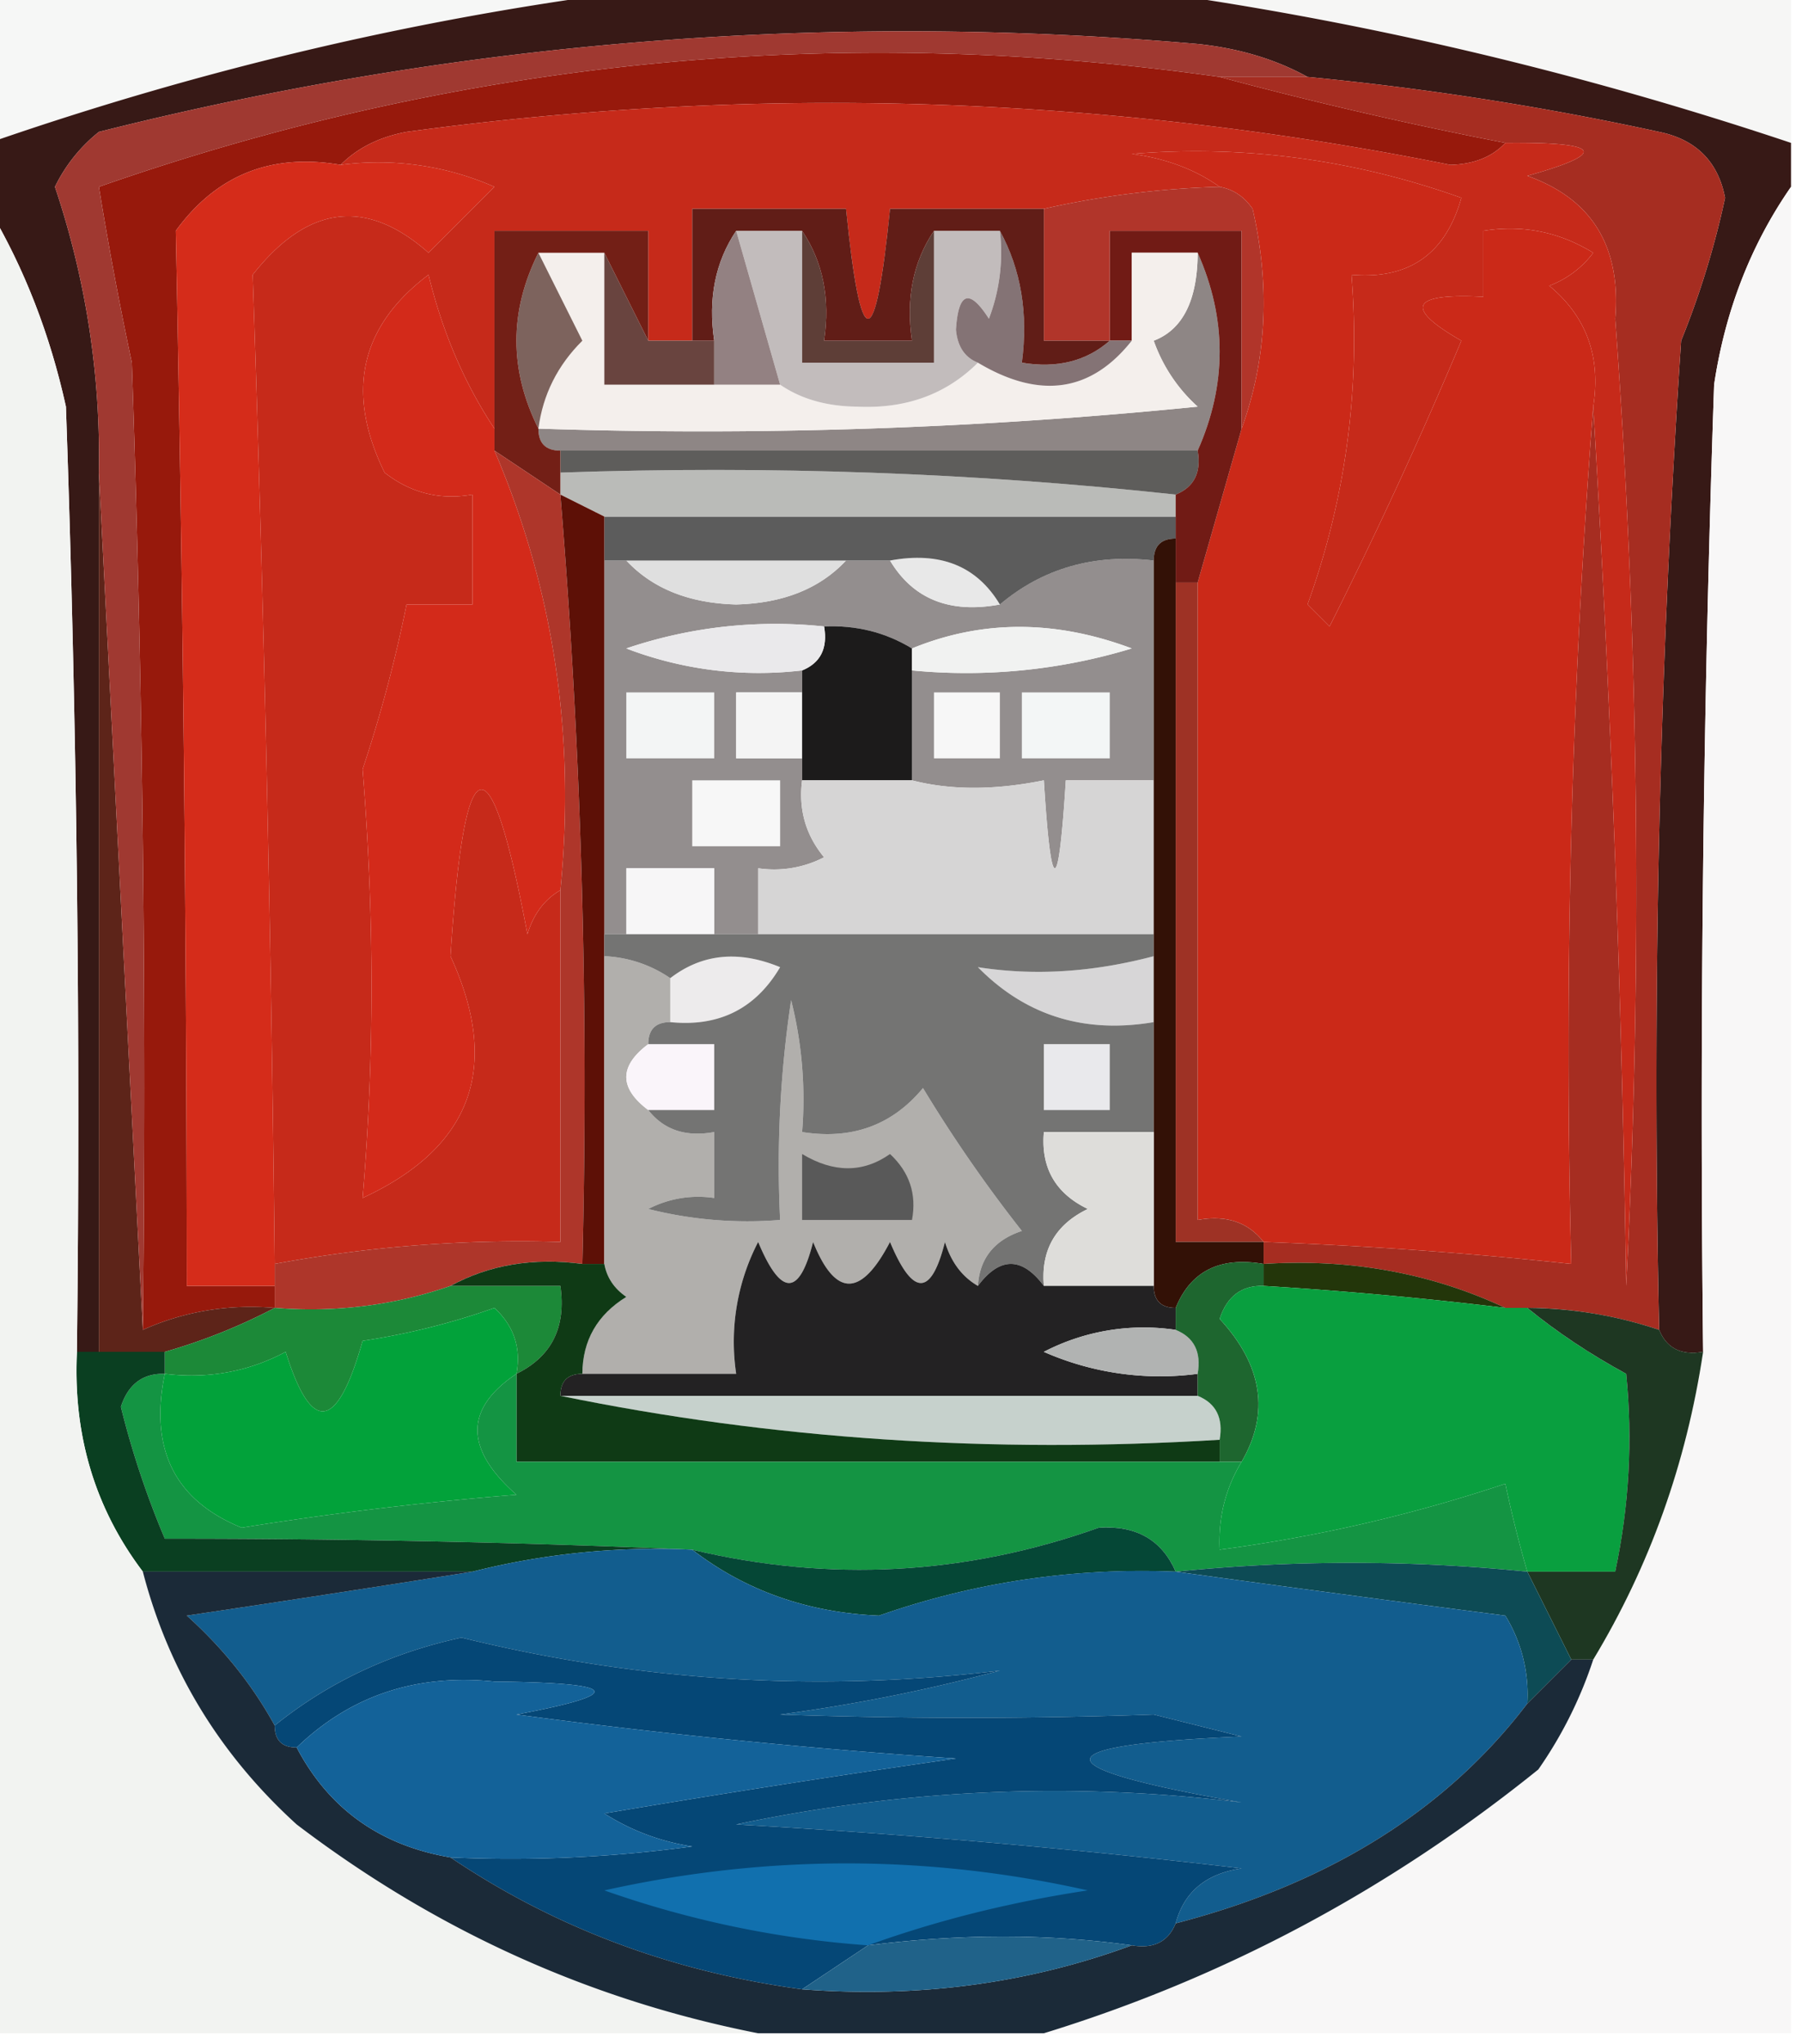 <svg xmlns="http://www.w3.org/2000/svg" width="82" height="93" style="shape-rendering:geometricPrecision;text-rendering:geometricPrecision;image-rendering:optimizeQuality;fill-rule:evenodd;clip-rule:evenodd"><path style="opacity:1" fill="#f6f7f6" d="M-.5-.5h30C19.334.755 9.334 3.089-.5 6.5v-7z"/><path style="opacity:1" fill="#f6f6f5" d="M51.5-.5h30v7c-9.895-3.31-19.895-5.642-30-7z"/><path style="opacity:1" fill="#371916" d="M29.5-.5h22c10.105 1.358 20.105 3.69 30 7v2c-1.828 2.635-2.995 5.635-3.5 9a968.43 968.43 0 0 0-.5 44c-.992.172-1.658-.162-2-1-.333-15.015 0-30.015 1-45a39.141 39.141 0 0 0 2-6.5c-.32-1.653-1.32-2.653-3-3a135.8 135.8 0 0 0-16-2.5c-1.452-.802-3.118-1.302-5-1.5-16.915-1.468-33.582-.135-50 4a7.253 7.253 0 0 0-2 2.5 38.502 38.502 0 0 1 2 13v40h-1c.167-14.337 0-28.67-.5-43-.725-3.29-1.892-6.29-3.5-9v-3c9.834-3.411 19.834-5.745 30-7z"/><path style="opacity:1" fill="#97190c" d="M55.5 3.5a188.422 188.422 0 0 0 13 3c-.597.639-1.43.972-2.5 1C50.255 4.338 34.422 3.838 18.5 6c-1.238.232-2.238.732-3 1.5-3.152-.541-5.652.459-7.5 3 .324 15.982.49 31.981.5 48h4v1c-2.12-.175-4.12.159-6 1 .167-14.67 0-29.337-.5-44a168.09 168.09 0 0 1-1.5-8c16.54-5.795 33.54-7.461 51-5z"/><path style="opacity:1" fill="#f8f7f7" d="M81.5 8.5v84h-34c8.206-2.522 15.706-6.522 22.5-12a19.16 19.16 0 0 0 2.5-5c2.573-4.261 4.24-8.928 5-14-.167-14.67 0-29.337.5-44 .505-3.365 1.672-6.365 3.5-9z"/><path style="opacity:1" fill="#a62d21" d="M55.5 3.5h4a135.8 135.8 0 0 1 16 2.5c1.68.347 2.68 1.347 3 3a39.141 39.141 0 0 1-2 6.5 507.132 507.132 0 0 0-1 45 19.242 19.242 0 0 0-6-1h-1c-3.376-1.582-7.042-2.249-11-2v-1c4.681.169 9.348.502 14 1a380.842 380.842 0 0 1 1-39 893.626 893.626 0 0 1 1.5 40c.748-14.68.58-29.346-.5-44 .274-3.286-1.06-5.453-4-6.5 3.726-1.043 3.393-1.543-1-1.5a188.422 188.422 0 0 1-13-3z"/><path style="opacity:1" fill="#5d2419" d="m4.5 21.5 2 39c1.88-.841 3.88-1.175 6-1a26.326 26.326 0 0 1-5 2h-3v-40z"/><path style="opacity:1" fill="#a03931" d="M59.5 3.5h-4c-17.46-2.461-34.46-.795-51 5a168.09 168.09 0 0 0 1.5 8c.5 14.663.667 29.33.5 44l-2-39a38.502 38.502 0 0 0-2-13 7.253 7.253 0 0 1 2-2.5c16.418-4.135 33.085-5.468 50-4 1.882.198 3.548.698 5 1.5z"/><path style="opacity:1" fill="#d52c1a" d="M15.5 7.5a13.117 13.117 0 0 1 7 1l-3 3c-2.836-2.508-5.502-2.174-8 1 .506 14.871.84 29.871 1 45v1h-4c-.01-16.019-.176-32.019-.5-48 1.848-2.541 4.348-3.541 7.5-3z"/><path style="opacity:1" fill="#c62a1a" d="M68.5 6.5c4.393-.043 4.726.457 1 1.5 2.94 1.047 4.274 3.214 4 6.5a353.323 353.323 0 0 1 .5 44 893.626 893.626 0 0 0-1.5-40c.359-2.266-.308-4.1-2-5.5a4.452 4.452 0 0 0 2-1.5c-1.545-.952-3.212-1.285-5-1v3c-3.297-.171-3.63.495-1 2a210.747 210.747 0 0 1-6 13l-1-1c1.743-4.833 2.41-9.833 2-15 2.614.223 4.28-.944 5-3.5-4.886-1.745-9.886-2.412-15-2 1.558.21 2.892.71 4 1.5a41.583 41.583 0 0 0-8 1h-7c-.667 6.667-1.333 6.667-2 0h-7v6h-2v-5h-7v9c-1.368-2.064-2.368-4.398-3-7-3.118 2.348-3.785 5.348-2 9 1.189.929 2.522 1.262 4 1v5h-3a63.886 63.886 0 0 1-2 7.5c.54 6.681.54 13.181 0 19.5 4.981-2.302 6.315-5.969 4-11 .629-9.76 1.795-10.093 3.5-1 .278-.916.778-1.583 1.5-2v16a61.253 61.253 0 0 0-13 1c-.16-15.129-.494-30.129-1-45 2.498-3.174 5.164-3.508 8-1l3-3a13.117 13.117 0 0 0-7-1c.762-.768 1.762-1.268 3-1.5C34.422 3.838 50.255 4.338 66 7.5c1.07-.028 1.903-.361 2.5-1z"/><path style="opacity:1" fill="#cb2918" d="M72.5 18.5a380.842 380.842 0 0 0-1 39 198.618 198.618 0 0 0-14-1c-.709-.904-1.709-1.237-3-1v-29l2-7c1.14-3.14 1.307-6.473.5-10-.383-.556-.883-.89-1.5-1-1.108-.79-2.442-1.29-4-1.5 5.114-.412 10.114.255 15 2-.72 2.556-2.386 3.723-5 3.5.41 5.167-.257 10.167-2 15l1 1c2.15-4.271 4.15-8.605 6-13-2.63-1.505-2.297-2.171 1-2v-3c1.788-.285 3.455.048 5 1a4.452 4.452 0 0 1-2 1.5c1.692 1.4 2.359 3.234 2 5.5z"/><path style="opacity:1" fill="#938e8e" d="M27.5 25.5h1c1.194 1.277 2.86 1.944 5 2 2.14-.056 3.806-.723 5-2h2c1.052 1.756 2.719 2.423 5 2 1.956-1.648 4.29-2.315 7-2v10h-4c-.333 5.333-.667 5.333-1 0-2.241.454-4.241.454-6 0v-5a25.87 25.87 0 0 0 10-1c-3.48-1.306-6.813-1.306-10 0-1.208-.734-2.541-1.067-4-1a21.12 21.12 0 0 0-9 1 16.869 16.869 0 0 0 8 1v1h-3v3h3v1c-.17 1.322.163 2.489 1 3.5a4.932 4.932 0 0 1-3 .5v3h-2v-3h-4v3h-1v-17z"/><path style="opacity:1" fill="#f3f6f6" d="M46.5 31.5h4v3h-4v-3z"/><path style="opacity:1" fill="#f7f7f7" d="M42.5 31.5h3v3h-3v-3z"/><path style="opacity:1" fill="#f4f4f4" d="M36.5 31.5v3h-3v-3h3z"/><path style="opacity:1" fill="#f3f5f5" d="M28.5 31.5h4v3h-4v-3z"/><path style="opacity:1" fill="#1c1b1b" d="M37.5 28.5c1.459-.067 2.792.266 4 1v6h-5v-5c.838-.342 1.172-1.008 1-2z"/><path style="opacity:1" fill="#f1f2f1" d="M41.5 30.5v-1c3.187-1.306 6.52-1.306 10 0a25.87 25.87 0 0 1-10 1z"/><path style="opacity:1" fill="#eae9eb" d="M37.5 28.5c.172.992-.162 1.658-1 2a16.869 16.869 0 0 1-8-1 21.12 21.12 0 0 1 9-1z"/><path style="opacity:1" fill="#e8e8e8" d="M40.5 25.5c2.281-.423 3.948.244 5 2-2.281.423-3.948-.244-5-2z"/><path style="opacity:1" fill="#dfdfdf" d="M28.5 25.5h10c-1.194 1.277-2.86 1.944-5 2-2.14-.056-3.806-.723-5-2z"/><path style="opacity:1" fill="#5c5c5c" d="M27.5 23.5h26v1c-.667 0-1 .333-1 1-2.71-.315-5.044.352-7 2-1.052-1.756-2.719-2.423-5-2h-13v-2z"/><path style="opacity:1" fill="#babbb8" d="M25.5 22.5v-1c9.515-.327 18.848.006 28 1v1h-26l-2-1z"/><path style="opacity:1" fill="#5e5d5b" d="M25.5 21.5v-1h29c.172.992-.162 1.658-1 2-9.152-.994-18.485-1.327-28-1z"/><path style="opacity:1" fill="#8e8685" d="M54.5 11.5c1.333 3 1.333 6 0 9h-29c-.667 0-1-.333-1-1a225.87 225.87 0 0 0 30-1 7.291 7.291 0 0 1-2-3c1.324-.506 1.99-1.84 2-4z"/><path style="opacity:1" fill="#711b15" d="m56.5 19.5-2 7h-1v-4c.838-.342 1.172-1.008 1-2 1.333-3 1.333-6 0-9h-3v4h-1v-5h6v9z"/><path style="opacity:1" fill="#f4efec" d="M24.5 11.5h3v6h8c.949.652 2.115.986 3.5 1 2.22.107 4.054-.56 5.5-2 2.81 1.678 5.143 1.345 7-1v-4h3c-.01 2.16-.676 3.494-2 4a7.291 7.291 0 0 0 2 3 225.87 225.87 0 0 1-30 1c.203-1.544.87-2.878 2-4l-2-4z"/><path style="opacity:1" fill="#b1352a" d="M55.5 8.5c.617.11 1.117.444 1.5 1 .807 3.527.64 6.86-.5 10v-9h-6v5h-3v-6a41.583 41.583 0 0 1 8-1z"/><path style="opacity:1" fill="#c2bcbc" d="M33.5 10.5h3v6h6v-6h3a8.434 8.434 0 0 1-.5 4c-.89-1.388-1.39-1.222-1.5.5.07.765.403 1.265 1 1.5-1.446 1.44-3.28 2.107-5.5 2-1.385-.014-2.551-.348-3.5-1l-2-7z"/><path style="opacity:1" fill="#7d635d" d="m24.5 11.5 2 4c-1.13 1.122-1.797 2.456-2 4-1.333-2.667-1.333-5.333 0-8z"/><path style="opacity:1" fill="#847375" d="M45.5 10.5c.961 1.765 1.295 3.765 1 6 1.599.268 2.932-.066 4-1h1c-1.857 2.345-4.19 2.678-7 1-.597-.235-.93-.735-1-1.5.11-1.722.61-1.888 1.5-.5a8.434 8.434 0 0 0 .5-4z"/><path style="opacity:1" fill="#5e3e37" d="M36.5 10.5c.951 1.419 1.285 3.085 1 5h4c-.285-1.915.049-3.581 1-5v6h-6v-6z"/><path style="opacity:1" fill="#69443f" d="m27.5 11.5 2 4h3v2h-5v-6z"/><path style="opacity:1" fill="#731f16" d="m29.5 15.5-2-4h-3c-1.333 2.667-1.333 5.333 0 8 0 .667.333 1 1 1v2l-3-2v-10h7v5z"/><path style="opacity:1" fill="#611d17" d="M47.5 9.5v6h3c-1.068.934-2.401 1.268-4 1 .295-2.235-.039-4.235-1-6h-3c-.951 1.419-1.285 3.085-1 5h-4c.285-1.915-.049-3.581-1-5h-3c-.951 1.419-1.285 3.085-1 5h-1v-6h7c.667 6.667 1.333 6.667 2 0h7z"/><path style="opacity:1" fill="#938182" d="m33.5 10.5 2 7h-3v-2c-.285-1.915.049-3.581 1-5z"/><path style="opacity:1" fill="#d32a1a" d="M22.5 19.5v1c2.697 6.305 3.697 12.971 3 20-.722.417-1.222 1.084-1.5 2-1.705-9.093-2.871-8.76-3.5 1 2.315 5.031.981 8.698-4 11 .54-6.319.54-12.819 0-19.5a63.886 63.886 0 0 0 2-7.5h3v-5c-1.478.262-2.811-.071-4-1-1.785-3.652-1.118-6.652 2-9 .632 2.602 1.632 4.936 3 7z"/><path style="opacity:1" fill="#ae362a" d="m22.5 20.5 3 2a326.73 326.73 0 0 1 1 35c-2.235-.295-4.235.039-6 1-2.555.888-5.221 1.221-8 1v-2a61.253 61.253 0 0 1 13-1v-16c.697-7.029-.303-13.695-3-20z"/><path style="opacity:1" fill="#f7f7f7" d="M31.5 35.5h4v3h-4v-3z"/><path style="opacity:1" fill="#d6d5d5" d="M36.5 35.5h5c1.759.454 3.759.454 6 0 .333 5.333.667 5.333 1 0h4v7h-18v-3a4.932 4.932 0 0 0 3-.5c-.837-1.011-1.17-2.178-1-3.5z"/><path style="opacity:1" fill="#9e3225" d="M53.5 26.5h1v29c1.291-.237 2.291.096 3 1h-4v-30z"/><path style="opacity:1" fill="#f7f6f7" d="M32.5 42.5h-4v-3h4v3z"/><path style="opacity:1" fill="#5d1006" d="m25.5 22.5 2 1v34h-1a326.73 326.73 0 0 0-1-35z"/><path style="opacity:1" fill="#edebec" d="M30.5 46.5v-2c1.446-1.113 3.113-1.28 5-.5-1.117 1.892-2.784 2.725-5 2.5z"/><path style="opacity:1" fill="#d7d6d7" d="M52.5 43.5v3c-3.165.536-5.831-.297-8-2.5 2.561.401 5.228.234 8-.5z"/><path style="opacity:1" fill="#b1afac" d="M27.5 43.5a5.728 5.728 0 0 1 3 1v2c-.667 0-1 .333-1 1-1.333 1-1.333 2 0 3 .709.904 1.709 1.237 3 1v3a4.932 4.932 0 0 0-3 .5c1.973.495 3.973.662 6 .5-.165-3.35.002-6.683.5-10 .495 1.973.662 3.973.5 6 2.266.359 4.1-.308 5.5-2a64.415 64.415 0 0 0 4.5 6.5c-1.256.417-1.923 1.25-2 2.5-.722-.417-1.222-1.084-1.5-2-.626 2.491-1.46 2.491-2.5 0-1.316 2.528-2.483 2.528-3.5 0-.626 2.491-1.46 2.491-2.5 0a9.864 9.864 0 0 0-1 6h-7c.01-1.517.677-2.684 2-3.5-.556-.383-.89-.883-1-1.5v-14z"/><path style="opacity:1" fill="#faf5fa" d="M29.5 47.5h3v3h-3c-1.333-1-1.333-2 0-3z"/><path style="opacity:1" fill="#747473" d="M27.5 43.5v-1h25v1c-2.772.734-5.439.901-8 .5 2.169 2.203 4.835 3.036 8 2.5v5h-5c-.14 1.624.527 2.79 2 3.5-1.473.71-2.14 1.876-2 3.5-1-1.333-2-1.333-3 0 .077-1.25.744-2.083 2-2.5a64.415 64.415 0 0 1-4.5-6.5c-1.4 1.692-3.234 2.359-5.5 2a18.436 18.436 0 0 0-.5-6 50.441 50.441 0 0 0-.5 10 18.436 18.436 0 0 1-6-.5 4.932 4.932 0 0 1 3-.5v-3c-1.291.237-2.291-.096-3-1h3v-3h-3c0-.667.333-1 1-1 2.216.225 3.883-.608 5-2.5-1.887-.78-3.554-.613-5 .5a5.728 5.728 0 0 0-3-1z"/><path style="opacity:1" fill="#e9e9ec" d="M47.5 47.5h3v3h-3v-3z"/><path style="opacity:1" fill="#331106" d="M53.5 24.5v32h4v1c-1.983-.343-3.317.324-4 2-.667 0-1-.333-1-1v-33c0-.667.333-1 1-1z"/><path style="opacity:1" fill="#deddda" d="M52.5 51.5v7h-5c-.14-1.624.527-2.79 2-3.5-1.473-.71-2.14-1.876-2-3.5h5z"/><path style="opacity:1" fill="#595959" d="M36.5 52.5c1.44.863 2.774.863 4 0 .886.825 1.219 1.825 1 3h-5v-3z"/><path style="opacity:1" fill="#23360a" d="M57.5 58.5v-1c3.958-.249 7.624.418 11 2a185.644 185.644 0 0 0-11-1z"/><path style="opacity:1" fill="#232223" d="M44.5 58.5c1-1.333 2-1.333 3 0h5c0 .667.333 1 1 1v1a9.864 9.864 0 0 0-6 1 13.117 13.117 0 0 0 7 1v1h-29c0-.667.333-1 1-1h7a9.864 9.864 0 0 1 1-6c1.04 2.491 1.874 2.491 2.5 0 1.017 2.528 2.184 2.528 3.5 0 1.04 2.491 1.874 2.491 2.5 0 .278.916.778 1.583 1.5 2z"/><path style="opacity:1" fill="#b1b3b2" d="M53.5 60.5c.838.342 1.172 1.008 1 2a13.117 13.117 0 0 1-7-1 9.864 9.864 0 0 1 6-1z"/><path style="opacity:1" fill="#1c8938" d="M20.5 58.5h5c.27 1.88-.396 3.213-2 4 .219-1.175-.114-2.175-1-3a32.412 32.412 0 0 1-6 1.5c-1.156 4.1-2.323 4.268-3.5.5-1.7.906-3.533 1.24-5.5 1v-1a26.326 26.326 0 0 0 5-2c2.779.221 5.445-.112 8-1z"/><path style="opacity:1" fill="#c6d1cc" d="M25.5 63.5h29c.838.342 1.172 1.008 1 2-10.39.641-20.39-.026-30-2z"/><path style="opacity:1" fill="#1e662f" d="M57.5 57.5v1c-.997-.03-1.664.47-2 1.5 1.954 2.118 2.287 4.284 1 6.5h-1v-1c.172-.992-.162-1.658-1-2v-1c.172-.992-.162-1.658-1-2v-1c.683-1.676 2.017-2.343 4-2z"/><path style="opacity:1" fill="#02a23a" d="M23.5 62.5c-2.363 1.583-2.363 3.416 0 5.5A159.23 159.23 0 0 0 11 69.5c-3.043-1.237-4.21-3.57-3.5-7 1.967.24 3.8-.094 5.5-1 1.177 3.768 2.344 3.6 3.5-.5 2.056-.31 4.056-.81 6-1.5.886.825 1.219 1.825 1 3z"/><path style="opacity:1" fill="#0f3a15" d="M20.5 58.5c1.765-.961 3.765-1.295 6-1h1c.11.617.444 1.117 1 1.5-1.323.816-1.99 1.983-2 3.5-.667 0-1 .333-1 1 9.61 1.974 19.61 2.641 30 2v1h-32v-4c1.604-.787 2.27-2.12 2-4h-5z"/><path style="opacity:1" fill="#149443" d="M7.5 62.5c-.71 3.43.457 5.763 3.5 7A159.23 159.23 0 0 1 23.5 68c-2.363-2.084-2.363-3.917 0-5.5v4h33c-.734 1.208-1.067 2.541-1 4a69.73 69.73 0 0 0 13-3 55.66 55.66 0 0 0 1 4 80.187 80.187 0 0 0-16 0c-.634-1.447-1.8-2.113-3.5-2-6.078 2.158-12.245 2.492-18.5 1a548.865 548.865 0 0 0-24-.5 40.189 40.189 0 0 1-2-6c.336-1.03 1.003-1.53 2-1.5z"/><path style="opacity:1" fill="#099f3f" d="M57.5 58.5c3.679.224 7.346.558 11 1h1c1.348 1.1 2.848 2.1 4.5 3a29.134 29.134 0 0 1-.5 9h-4a55.66 55.66 0 0 1-1-4 69.73 69.73 0 0 1-13 3c-.067-1.459.266-2.792 1-4 1.287-2.216.954-4.382-1-6.5.336-1.03 1.003-1.53 2-1.5z"/><path style="opacity:1" fill="#0a3f21" d="M3.5 61.5h4v1c-.997-.03-1.664.47-2 1.5a40.189 40.189 0 0 0 2 6c8.176-.005 16.176.162 24 .5a34.17 34.17 0 0 0-10 1h-15c-2.18-2.881-3.18-6.214-3-10z"/><path style="opacity:1" fill="#1e3722" d="M69.5 59.5c2.065.017 4.065.35 6 1 .342.838 1.008 1.172 2 1-.76 5.072-2.427 9.739-5 14h-1l-2-4h4c.635-2.993.801-5.993.5-9-1.652-.9-3.152-1.9-4.5-3z"/><path style="opacity:1" fill="#054736" d="M53.5 71.5c-4.65-.19-9.15.477-13.5 2-3.241-.134-6.075-1.134-8.5-3 6.255 1.492 12.422 1.158 18.5-1 1.7-.113 2.866.553 3.5 2z"/><path style="opacity:1" fill="#0d4b55" d="m69.5 71.5 2 4-2 2a6.845 6.845 0 0 0-1-4 1925.125 1925.125 0 0 1-15-2 80.187 80.187 0 0 1 16 0z"/><path style="opacity:1" fill="#125d8e" d="M31.5 70.5c2.425 1.866 5.259 2.866 8.5 3a36.028 36.028 0 0 1 13.5-2c4.849.666 9.849 1.333 15 2a6.845 6.845 0 0 1 1 4c-3.693 4.857-9.027 8.19-16 10 .38-1.431 1.38-2.264 3-2.5a374.07 374.07 0 0 0-23-2c7.646-1.61 15.312-1.944 23-1-9.198-1.608-9.198-2.608 0-3l-4-1c-5.655.198-11.321.198-17 0a79.094 79.094 0 0 0 10-2c-8.231.995-16.398.495-24.5-1.5-3.227.699-6.06 2.032-8.5 4-1.018-1.852-2.351-3.519-4-5 4.482-.667 8.816-1.334 13-2a34.17 34.17 0 0 1 10-1z"/><path style="opacity:1" fill="#054776" d="M53.5 87.5c-.342.838-1.008 1.172-2 1-3.806-.531-7.806-.531-12 0l-3 2c-5.915-.798-11.248-2.798-16-6a60.94 60.94 0 0 0 11-.5 10.253 10.253 0 0 1-4-1.5 655.838 655.838 0 0 1 16-2.5 304.078 304.078 0 0 1-20-2c5.048-.947 4.715-1.447-1-1.5-3.552-.364-6.552.636-9 3-.667 0-1-.333-1-1 2.44-1.968 5.273-3.301 8.5-4 8.102 1.995 16.269 2.495 24.5 1.5a79.094 79.094 0 0 1-10 2c5.679.198 11.345.198 17 0l4 1c-9.198.392-9.198 1.392 0 3-7.688-.944-15.354-.61-23 1a374.07 374.07 0 0 1 23 2c-1.62.236-2.62 1.069-3 2.5z"/><path style="opacity:1" fill="#f2f3f1" d="M-.5 9.5c1.608 2.71 2.775 5.71 3.5 9 .5 14.33.667 28.663.5 43-.18 3.786.82 7.119 3 10 1.163 4.482 3.496 8.316 7 11.5 6.348 4.829 13.348 7.995 21 9.5h-35v-83z"/><path style="opacity:1" fill="#1b2a38" d="M6.5 71.5h15c-4.184.666-8.518 1.333-13 2 1.649 1.481 2.982 3.148 4 5 0 .667.333 1 1 1 1.467 2.79 3.8 4.457 7 5 4.752 3.202 10.085 5.202 16 6 5.283.404 10.283-.262 15-2 .992.172 1.658-.162 2-1 6.973-1.81 12.307-5.143 16-10l2-2h1a19.16 19.16 0 0 1-2.5 5c-6.794 5.478-14.294 9.478-22.5 12h-13c-7.652-1.505-14.652-4.671-21-9.5-3.504-3.184-5.837-7.018-7-11.5z"/><path style="opacity:1" fill="#1170ae" d="M39.5 88.5a45.796 45.796 0 0 1-12-2.5c7.366-1.637 14.7-1.637 22 0-3.538.535-6.872 1.368-10 2.5z"/><path style="opacity:1" fill="#136299" d="M20.5 84.5c-3.2-.543-5.533-2.21-7-5 2.448-2.364 5.448-3.364 9-3 5.715.053 6.048.553 1 1.5 6.644.887 13.31 1.554 20 2a655.838 655.838 0 0 0-16 2.5 10.253 10.253 0 0 0 4 1.5 60.94 60.94 0 0 1-11 .5z"/><path style="opacity:1" fill="#206289" d="M51.5 88.5c-4.717 1.738-9.717 2.404-15 2l3-2c4.194-.531 8.194-.531 12 0z"/></svg>